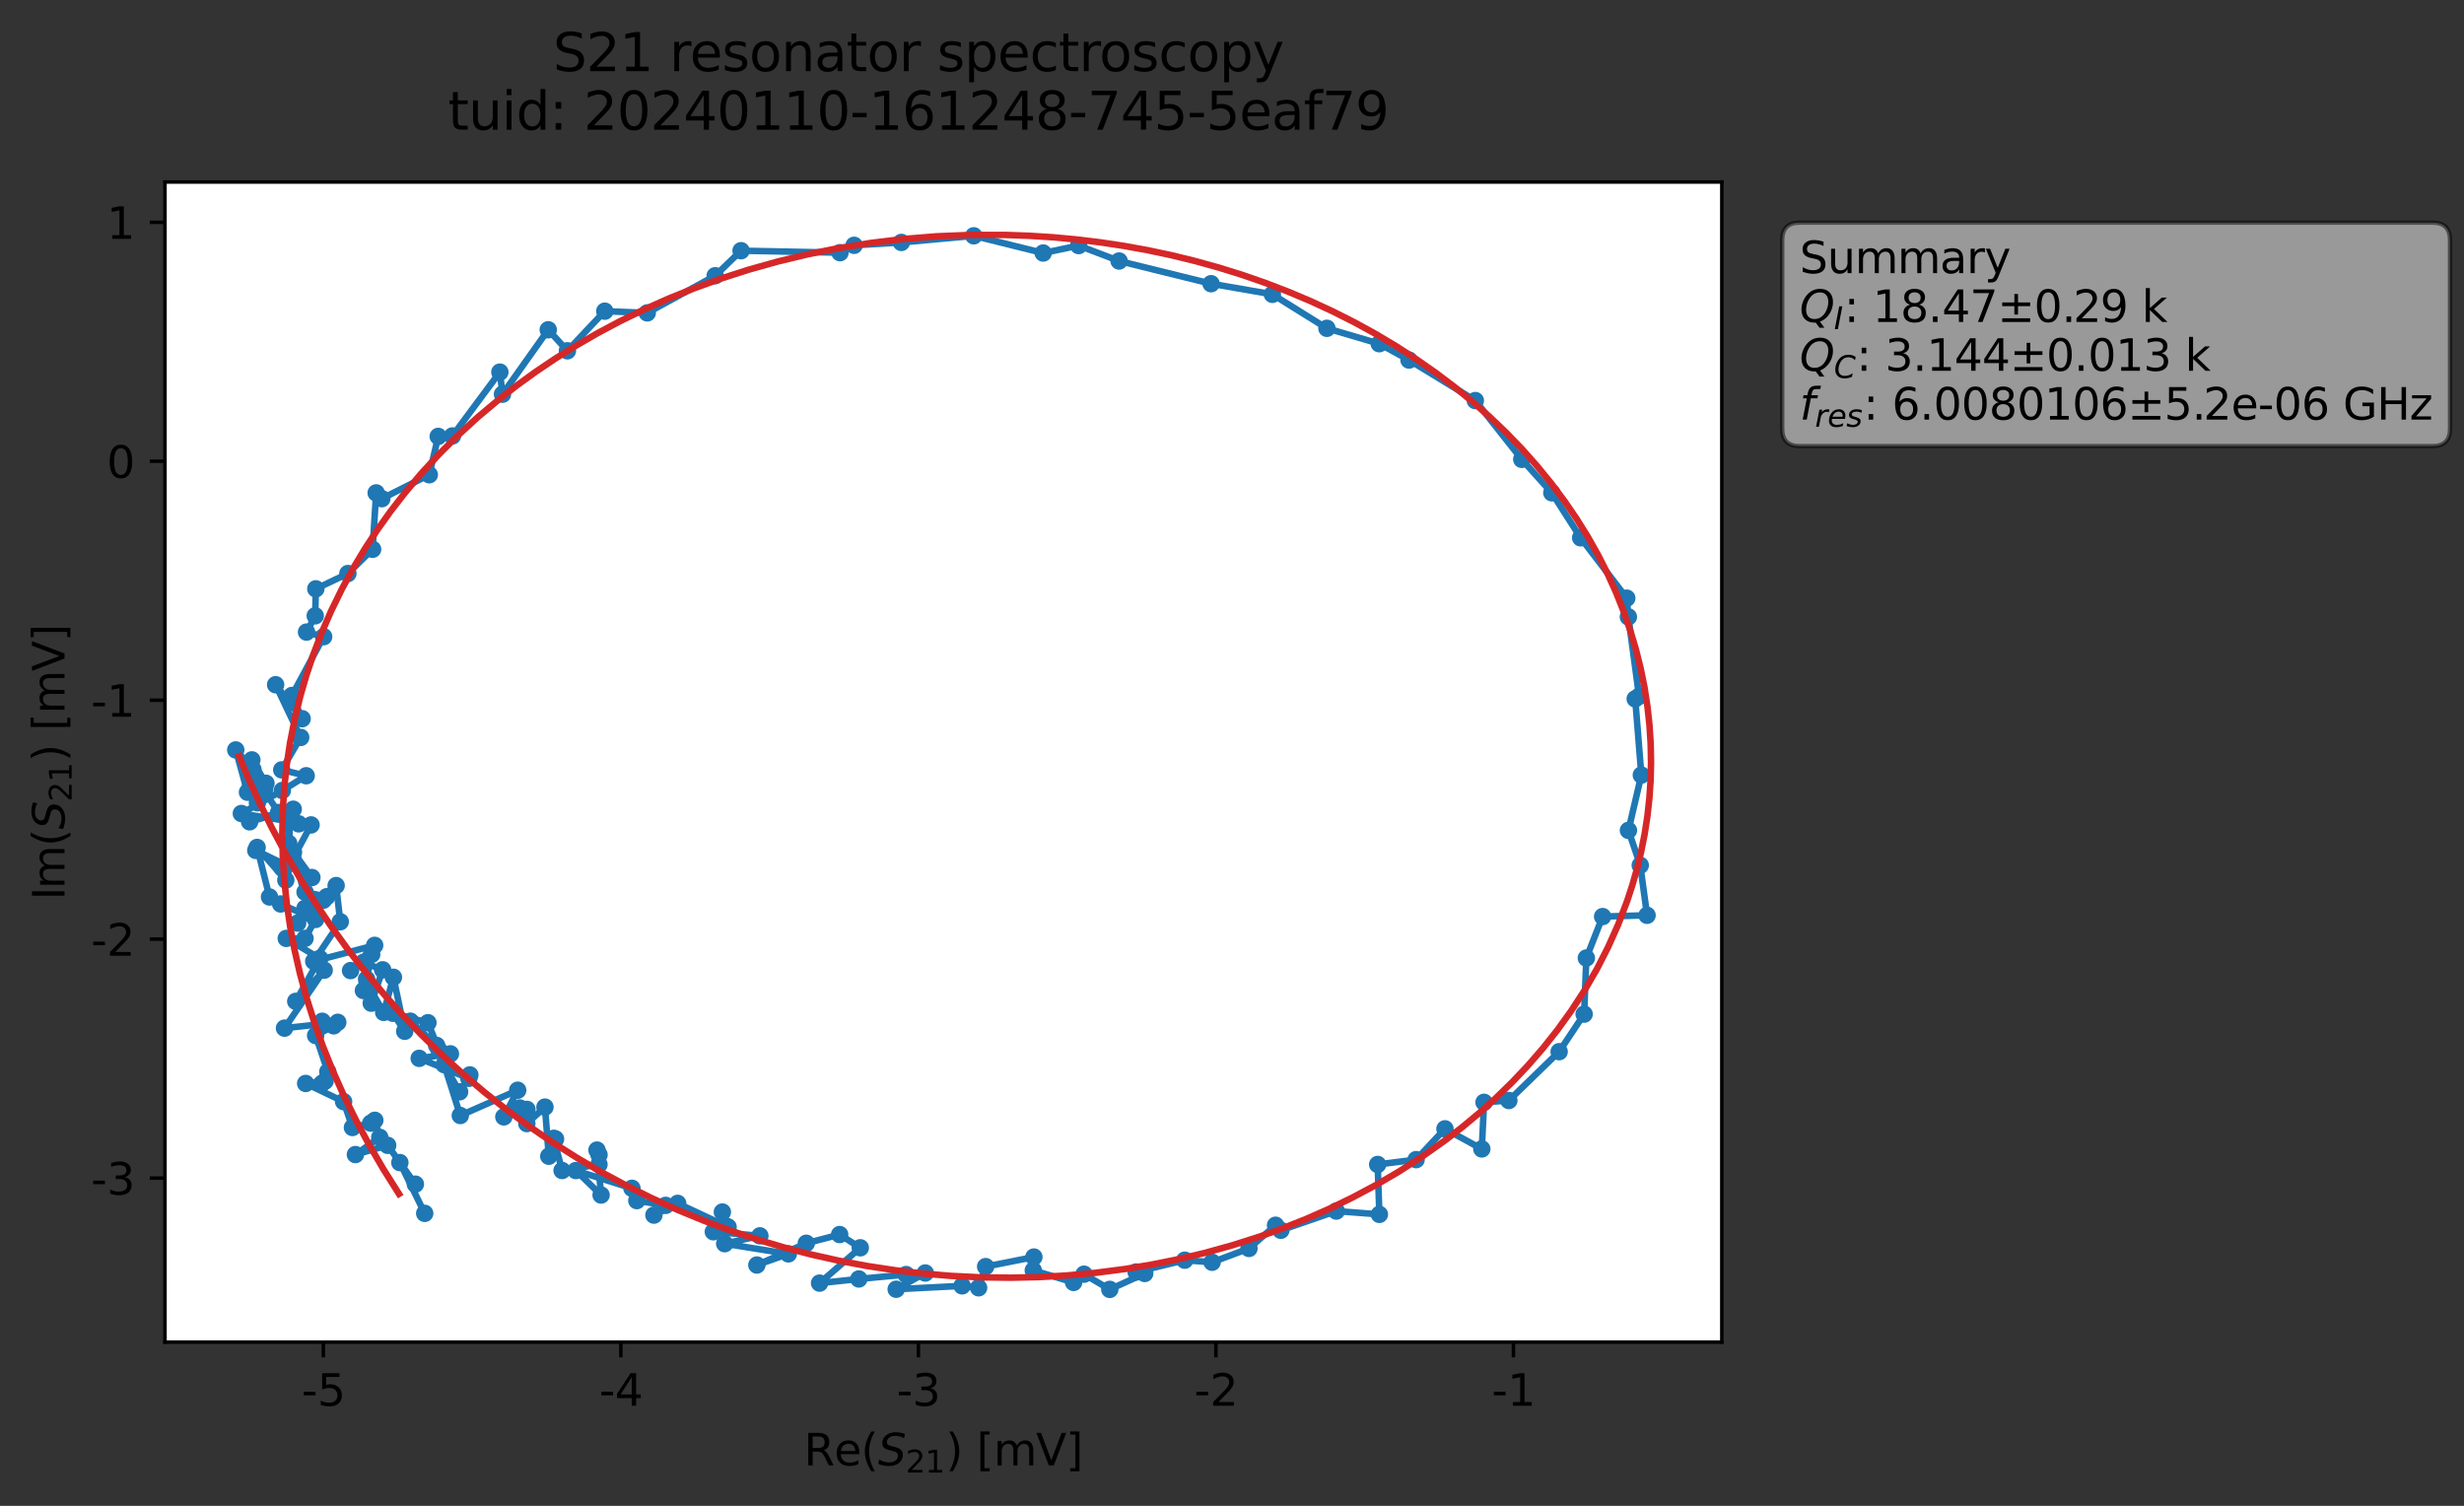 <?xml version="1.0" encoding="utf-8" standalone="no"?>
<!DOCTYPE svg PUBLIC "-//W3C//DTD SVG 1.1//EN"
  "http://www.w3.org/Graphics/SVG/1.1/DTD/svg11.dtd">
<svg xmlns:xlink="http://www.w3.org/1999/xlink" width="565.224pt" height="345.428pt" viewBox="0 0 565.224 345.428" xmlns="http://www.w3.org/2000/svg" version="1.1">
 <rect x="0" y="0" width="565.224" height="345.428" fill="#333333" stroke="none"/>
 <defs>
  <style type="text/css">*{stroke-linejoin: round; stroke-linecap: butt}</style>
 </defs>
 <g id="figure_1">
  <g id="patch_1">
   <path d="M 0 345.428 
L 565.224 345.428 
L 565.224 -0 
L 0 -0 
L 0 345.428 
z
" style="fill: none; opacity: 0"/>
  </g>
  <g id="axes_1">
   <g id="patch_2">
    <path d="M 37.848 307.872 
L 394.968 307.872 
L 394.968 41.76 
L 37.848 41.76 
z
" style="fill: #ffffff"/>
   </g>
   <g id="matplotlib.axis_1">
    <g id="xtick_1">
     <g id="line2d_1">
      <defs>
       <path id="mfd0088eb2f" d="M 0 0 
L 0 3.5 
" style="stroke: #000000; stroke-width: 0.8"/>
      </defs>
      <g>
       <use xlink:href="#mfd0088eb2f" x="74.173" y="307.872" style="stroke: #000000; stroke-width: 0.8"/>
      </g>
     </g>
     <g id="text_1">
      <!-- -5 -->
      <g transform="translate(69.188 322.47) scale(0.1 -0.1)">
       <defs>
        <path id="DejaVuSans-2d" d="M 313 2009 
L 1997 2009 
L 1997 1497 
L 313 1497 
L 313 2009 
z
" transform="scale(0.016)"/>
        <path id="DejaVuSans-35" d="M 691 4666 
L 3169 4666 
L 3169 4134 
L 1269 4134 
L 1269 2991 
Q 1406 3038 1543 3061 
Q 1681 3084 1819 3084 
Q 2600 3084 3056 2656 
Q 3513 2228 3513 1497 
Q 3513 744 3044 326 
Q 2575 -91 1722 -91 
Q 1428 -91 1123 -41 
Q 819 9 494 109 
L 494 744 
Q 775 591 1075 516 
Q 1375 441 1709 441 
Q 2250 441 2565 725 
Q 2881 1009 2881 1497 
Q 2881 1984 2565 2268 
Q 2250 2553 1709 2553 
Q 1456 2553 1204 2497 
Q 953 2441 691 2322 
L 691 4666 
z
" transform="scale(0.016)"/>
       </defs>
       <use xlink:href="#DejaVuSans-2d"/>
       <use xlink:href="#DejaVuSans-35" x="36.084"/>
      </g>
     </g>
    </g>
    <g id="xtick_2">
     <g id="line2d_2">
      <g>
       <use xlink:href="#mfd0088eb2f" x="142.422" y="307.872" style="stroke: #000000; stroke-width: 0.8"/>
      </g>
     </g>
     <g id="text_2">
      <!-- -4 -->
      <g transform="translate(137.437 322.47) scale(0.1 -0.1)">
       <defs>
        <path id="DejaVuSans-34" d="M 2419 4116 
L 825 1625 
L 2419 1625 
L 2419 4116 
z
M 2253 4666 
L 3047 4666 
L 3047 1625 
L 3713 1625 
L 3713 1100 
L 3047 1100 
L 3047 0 
L 2419 0 
L 2419 1100 
L 313 1100 
L 313 1709 
L 2253 4666 
z
" transform="scale(0.016)"/>
       </defs>
       <use xlink:href="#DejaVuSans-2d"/>
       <use xlink:href="#DejaVuSans-34" x="36.084"/>
      </g>
     </g>
    </g>
    <g id="xtick_3">
     <g id="line2d_3">
      <g>
       <use xlink:href="#mfd0088eb2f" x="210.672" y="307.872" style="stroke: #000000; stroke-width: 0.8"/>
      </g>
     </g>
     <g id="text_3">
      <!-- -3 -->
      <g transform="translate(205.687 322.47) scale(0.1 -0.1)">
       <defs>
        <path id="DejaVuSans-33" d="M 2597 2516 
Q 3050 2419 3304 2112 
Q 3559 1806 3559 1356 
Q 3559 666 3084 287 
Q 2609 -91 1734 -91 
Q 1441 -91 1130 -33 
Q 819 25 488 141 
L 488 750 
Q 750 597 1062 519 
Q 1375 441 1716 441 
Q 2309 441 2620 675 
Q 2931 909 2931 1356 
Q 2931 1769 2642 2001 
Q 2353 2234 1838 2234 
L 1294 2234 
L 1294 2753 
L 1863 2753 
Q 2328 2753 2575 2939 
Q 2822 3125 2822 3475 
Q 2822 3834 2567 4026 
Q 2313 4219 1838 4219 
Q 1578 4219 1281 4162 
Q 984 4106 628 3988 
L 628 4550 
Q 988 4650 1302 4700 
Q 1616 4750 1894 4750 
Q 2613 4750 3031 4423 
Q 3450 4097 3450 3541 
Q 3450 3153 3228 2886 
Q 3006 2619 2597 2516 
z
" transform="scale(0.016)"/>
       </defs>
       <use xlink:href="#DejaVuSans-2d"/>
       <use xlink:href="#DejaVuSans-33" x="36.084"/>
      </g>
     </g>
    </g>
    <g id="xtick_4">
     <g id="line2d_4">
      <g>
       <use xlink:href="#mfd0088eb2f" x="278.922" y="307.872" style="stroke: #000000; stroke-width: 0.8"/>
      </g>
     </g>
     <g id="text_4">
      <!-- -2 -->
      <g transform="translate(273.936 322.47) scale(0.1 -0.1)">
       <defs>
        <path id="DejaVuSans-32" d="M 1228 531 
L 3431 531 
L 3431 0 
L 469 0 
L 469 531 
Q 828 903 1448 1529 
Q 2069 2156 2228 2338 
Q 2531 2678 2651 2914 
Q 2772 3150 2772 3378 
Q 2772 3750 2511 3984 
Q 2250 4219 1831 4219 
Q 1534 4219 1204 4116 
Q 875 4013 500 3803 
L 500 4441 
Q 881 4594 1212 4672 
Q 1544 4750 1819 4750 
Q 2544 4750 2975 4387 
Q 3406 4025 3406 3419 
Q 3406 3131 3298 2873 
Q 3191 2616 2906 2266 
Q 2828 2175 2409 1742 
Q 1991 1309 1228 531 
z
" transform="scale(0.016)"/>
       </defs>
       <use xlink:href="#DejaVuSans-2d"/>
       <use xlink:href="#DejaVuSans-32" x="36.084"/>
      </g>
     </g>
    </g>
    <g id="xtick_5">
     <g id="line2d_5">
      <g>
       <use xlink:href="#mfd0088eb2f" x="347.171" y="307.872" style="stroke: #000000; stroke-width: 0.8"/>
      </g>
     </g>
     <g id="text_5">
      <!-- -1 -->
      <g transform="translate(342.186 322.47) scale(0.1 -0.1)">
       <defs>
        <path id="DejaVuSans-31" d="M 794 531 
L 1825 531 
L 1825 4091 
L 703 3866 
L 703 4441 
L 1819 4666 
L 2450 4666 
L 2450 531 
L 3481 531 
L 3481 0 
L 794 0 
L 794 531 
z
" transform="scale(0.016)"/>
       </defs>
       <use xlink:href="#DejaVuSans-2d"/>
       <use xlink:href="#DejaVuSans-31" x="36.084"/>
      </g>
     </g>
    </g>
    <g id="text_6">
     <!-- Re$(S_{21})$ [mV] -->
     <g transform="translate(184.408 336.149) scale(0.1 -0.1)">
      <defs>
       <path id="DejaVuSans-52" d="M 2841 2188 
Q 3044 2119 3236 1894 
Q 3428 1669 3622 1275 
L 4263 0 
L 3584 0 
L 2988 1197 
Q 2756 1666 2539 1819 
Q 2322 1972 1947 1972 
L 1259 1972 
L 1259 0 
L 628 0 
L 628 4666 
L 2053 4666 
Q 2853 4666 3247 4331 
Q 3641 3997 3641 3322 
Q 3641 2881 3436 2590 
Q 3231 2300 2841 2188 
z
M 1259 4147 
L 1259 2491 
L 2053 2491 
Q 2509 2491 2742 2702 
Q 2975 2913 2975 3322 
Q 2975 3731 2742 3939 
Q 2509 4147 2053 4147 
L 1259 4147 
z
" transform="scale(0.016)"/>
       <path id="DejaVuSans-65" d="M 3597 1894 
L 3597 1613 
L 953 1613 
Q 991 1019 1311 708 
Q 1631 397 2203 397 
Q 2534 397 2845 478 
Q 3156 559 3463 722 
L 3463 178 
Q 3153 47 2828 -22 
Q 2503 -91 2169 -91 
Q 1331 -91 842 396 
Q 353 884 353 1716 
Q 353 2575 817 3079 
Q 1281 3584 2069 3584 
Q 2775 3584 3186 3129 
Q 3597 2675 3597 1894 
z
M 3022 2063 
Q 3016 2534 2758 2815 
Q 2500 3097 2075 3097 
Q 1594 3097 1305 2825 
Q 1016 2553 972 2059 
L 3022 2063 
z
" transform="scale(0.016)"/>
       <path id="DejaVuSans-28" d="M 1984 4856 
Q 1566 4138 1362 3434 
Q 1159 2731 1159 2009 
Q 1159 1288 1364 580 
Q 1569 -128 1984 -844 
L 1484 -844 
Q 1016 -109 783 600 
Q 550 1309 550 2009 
Q 550 2706 781 3412 
Q 1013 4119 1484 4856 
L 1984 4856 
z
" transform="scale(0.016)"/>
       <path id="DejaVuSans-Oblique-53" d="M 3859 4513 
L 3738 3897 
Q 3422 4066 3111 4152 
Q 2800 4238 2509 4238 
Q 1944 4238 1609 3991 
Q 1275 3744 1275 3334 
Q 1275 3109 1398 2989 
Q 1522 2869 2034 2731 
L 2413 2638 
Q 3053 2472 3303 2217 
Q 3553 1963 3553 1503 
Q 3553 797 2998 353 
Q 2444 -91 1538 -91 
Q 1166 -91 791 -17 
Q 416 56 38 206 
L 166 856 
Q 513 641 861 531 
Q 1209 422 1556 422 
Q 2147 422 2503 684 
Q 2859 947 2859 1369 
Q 2859 1650 2717 1795 
Q 2575 1941 2106 2059 
L 1728 2156 
Q 1081 2325 845 2545 
Q 609 2766 609 3163 
Q 609 3859 1145 4304 
Q 1681 4750 2541 4750 
Q 2875 4750 3203 4690 
Q 3531 4631 3859 4513 
z
" transform="scale(0.016)"/>
       <path id="DejaVuSans-29" d="M 513 4856 
L 1013 4856 
Q 1481 4119 1714 3412 
Q 1947 2706 1947 2009 
Q 1947 1309 1714 600 
Q 1481 -109 1013 -844 
L 513 -844 
Q 928 -128 1133 580 
Q 1338 1288 1338 2009 
Q 1338 2731 1133 3434 
Q 928 4138 513 4856 
z
" transform="scale(0.016)"/>
       <path id="DejaVuSans-20" transform="scale(0.016)"/>
       <path id="DejaVuSans-5b" d="M 550 4863 
L 1875 4863 
L 1875 4416 
L 1125 4416 
L 1125 -397 
L 1875 -397 
L 1875 -844 
L 550 -844 
L 550 4863 
z
" transform="scale(0.016)"/>
       <path id="DejaVuSans-6d" d="M 3328 2828 
Q 3544 3216 3844 3400 
Q 4144 3584 4550 3584 
Q 5097 3584 5394 3201 
Q 5691 2819 5691 2113 
L 5691 0 
L 5113 0 
L 5113 2094 
Q 5113 2597 4934 2840 
Q 4756 3084 4391 3084 
Q 3944 3084 3684 2787 
Q 3425 2491 3425 1978 
L 3425 0 
L 2847 0 
L 2847 2094 
Q 2847 2600 2669 2842 
Q 2491 3084 2119 3084 
Q 1678 3084 1418 2786 
Q 1159 2488 1159 1978 
L 1159 0 
L 581 0 
L 581 3500 
L 1159 3500 
L 1159 2956 
Q 1356 3278 1631 3431 
Q 1906 3584 2284 3584 
Q 2666 3584 2933 3390 
Q 3200 3197 3328 2828 
z
" transform="scale(0.016)"/>
       <path id="DejaVuSans-56" d="M 1831 0 
L 50 4666 
L 709 4666 
L 2188 738 
L 3669 4666 
L 4325 4666 
L 2547 0 
L 1831 0 
z
" transform="scale(0.016)"/>
       <path id="DejaVuSans-5d" d="M 1947 4863 
L 1947 -844 
L 622 -844 
L 622 -397 
L 1369 -397 
L 1369 4416 
L 622 4416 
L 622 4863 
L 1947 4863 
z
" transform="scale(0.016)"/>
      </defs>
      <use xlink:href="#DejaVuSans-52" transform="translate(0 0.016)"/>
      <use xlink:href="#DejaVuSans-65" transform="translate(69.482 0.016)"/>
      <use xlink:href="#DejaVuSans-28" transform="translate(131.006 0.016)"/>
      <use xlink:href="#DejaVuSans-Oblique-53" transform="translate(170.02 0.016)"/>
      <use xlink:href="#DejaVuSans-32" transform="translate(233.496 -16.391) scale(0.7)"/>
      <use xlink:href="#DejaVuSans-31" transform="translate(278.032 -16.391) scale(0.7)"/>
      <use xlink:href="#DejaVuSans-29" transform="translate(325.303 0.016)"/>
      <use xlink:href="#DejaVuSans-20" transform="translate(364.316 0.016)"/>
      <use xlink:href="#DejaVuSans-5b" transform="translate(396.104 0.016)"/>
      <use xlink:href="#DejaVuSans-6d" transform="translate(435.117 0.016)"/>
      <use xlink:href="#DejaVuSans-56" transform="translate(532.529 0.016)"/>
      <use xlink:href="#DejaVuSans-5d" transform="translate(600.938 0.016)"/>
     </g>
    </g>
   </g>
   <g id="matplotlib.axis_2">
    <g id="ytick_1">
     <g id="line2d_6">
      <defs>
       <path id="m1199c2851d" d="M 0 0 
L -3.5 0 
" style="stroke: #000000; stroke-width: 0.8"/>
      </defs>
      <g>
       <use xlink:href="#m1199c2851d" x="37.848" y="270.24" style="stroke: #000000; stroke-width: 0.8"/>
      </g>
     </g>
     <g id="text_7">
      <!-- -3 -->
      <g transform="translate(20.878 274.039) scale(0.1 -0.1)">
       <use xlink:href="#DejaVuSans-2d"/>
       <use xlink:href="#DejaVuSans-33" x="36.084"/>
      </g>
     </g>
    </g>
    <g id="ytick_2">
     <g id="line2d_7">
      <g>
       <use xlink:href="#m1199c2851d" x="37.848" y="215.428" style="stroke: #000000; stroke-width: 0.8"/>
      </g>
     </g>
     <g id="text_8">
      <!-- -2 -->
      <g transform="translate(20.878 219.227) scale(0.1 -0.1)">
       <use xlink:href="#DejaVuSans-2d"/>
       <use xlink:href="#DejaVuSans-32" x="36.084"/>
      </g>
     </g>
    </g>
    <g id="ytick_3">
     <g id="line2d_8">
      <g>
       <use xlink:href="#m1199c2851d" x="37.848" y="160.616" style="stroke: #000000; stroke-width: 0.8"/>
      </g>
     </g>
     <g id="text_9">
      <!-- -1 -->
      <g transform="translate(20.878 164.416) scale(0.1 -0.1)">
       <use xlink:href="#DejaVuSans-2d"/>
       <use xlink:href="#DejaVuSans-31" x="36.084"/>
      </g>
     </g>
    </g>
    <g id="ytick_4">
     <g id="line2d_9">
      <g>
       <use xlink:href="#m1199c2851d" x="37.848" y="105.805" style="stroke: #000000; stroke-width: 0.8"/>
      </g>
     </g>
     <g id="text_10">
      <!-- 0 -->
      <g transform="translate(24.486 109.604) scale(0.1 -0.1)">
       <defs>
        <path id="DejaVuSans-30" d="M 2034 4250 
Q 1547 4250 1301 3770 
Q 1056 3291 1056 2328 
Q 1056 1369 1301 889 
Q 1547 409 2034 409 
Q 2525 409 2770 889 
Q 3016 1369 3016 2328 
Q 3016 3291 2770 3770 
Q 2525 4250 2034 4250 
z
M 2034 4750 
Q 2819 4750 3233 4129 
Q 3647 3509 3647 2328 
Q 3647 1150 3233 529 
Q 2819 -91 2034 -91 
Q 1250 -91 836 529 
Q 422 1150 422 2328 
Q 422 3509 836 4129 
Q 1250 4750 2034 4750 
z
" transform="scale(0.016)"/>
       </defs>
       <use xlink:href="#DejaVuSans-30"/>
      </g>
     </g>
    </g>
    <g id="ytick_5">
     <g id="line2d_10">
      <g>
       <use xlink:href="#m1199c2851d" x="37.848" y="50.993" style="stroke: #000000; stroke-width: 0.8"/>
      </g>
     </g>
     <g id="text_11">
      <!-- 1 -->
      <g transform="translate(24.486 54.792) scale(0.1 -0.1)">
       <use xlink:href="#DejaVuSans-31"/>
      </g>
     </g>
    </g>
    <g id="text_12">
     <!-- Im$(S_{21})$ [mV] -->
     <g transform="translate(14.798 206.466) rotate(-90) scale(0.1 -0.1)">
      <defs>
       <path id="DejaVuSans-49" d="M 628 4666 
L 1259 4666 
L 1259 0 
L 628 0 
L 628 4666 
z
" transform="scale(0.016)"/>
      </defs>
      <use xlink:href="#DejaVuSans-49" transform="translate(0 0.016)"/>
      <use xlink:href="#DejaVuSans-6d" transform="translate(25.867 0.016)"/>
      <use xlink:href="#DejaVuSans-28" transform="translate(123.279 0.016)"/>
      <use xlink:href="#DejaVuSans-Oblique-53" transform="translate(162.293 0.016)"/>
      <use xlink:href="#DejaVuSans-32" transform="translate(225.77 -16.391) scale(0.7)"/>
      <use xlink:href="#DejaVuSans-31" transform="translate(270.306 -16.391) scale(0.7)"/>
      <use xlink:href="#DejaVuSans-29" transform="translate(317.576 0.016)"/>
      <use xlink:href="#DejaVuSans-20" transform="translate(356.59 0.016)"/>
      <use xlink:href="#DejaVuSans-5b" transform="translate(388.377 0.016)"/>
      <use xlink:href="#DejaVuSans-6d" transform="translate(427.391 0.016)"/>
      <use xlink:href="#DejaVuSans-56" transform="translate(524.803 0.016)"/>
      <use xlink:href="#DejaVuSans-5d" transform="translate(593.211 0.016)"/>
     </g>
    </g>
   </g>
   <g id="line2d_11">
    <path d="M 97.425 278.338 
L 91.724 266.688 
L 95.283 271.636 
L 88.929 262.73 
L 81.527 264.849 
L 87.114 260.895 
L 85.978 256.987 
L 85.038 257.645 
L 80.847 258.639 
L 78.824 252.703 
L 70.116 248.54 
L 74.579 247.992 
L 73.831 248.544 
L 75.2 245.853 
L 72.403 237.54 
L 76.551 235.319 
L 73.915 234.272 
L 77.484 234.514 
L 65.264 235.85 
L 74.371 222.552 
L 67.844 229.705 
L 73.356 219.854 
L 65.669 215.265 
L 69.964 215.263 
L 72.392 210.916 
L 64.378 207.364 
L 61.824 205.762 
L 58.979 194.393 
L 65.563 201.893 
L 67.199 196.973 
L 71.358 189.229 
L 55.365 186.611 
L 64.765 181.335 
L 70.238 177.951 
L 64.628 176.6 
L 68.976 169.163 
L 63.226 157.073 
L 69.306 164.865 
L 66.972 159.533 
L 74.245 146.052 
L 70.313 144.996 
L 72.311 141.263 
L 72.447 135.076 
L 79.804 131.566 
L 85.47 126.004 
L 86.288 113.067 
L 87.59 114.393 
L 98.477 108.904 
L 100.526 100.106 
L 103.784 100.001 
L 114.665 85.36 
L 115.267 90.43 
L 125.762 75.653 
L 130.161 80.473 
L 138.735 71.384 
L 148.477 71.774 
L 164.057 63.252 
L 169.996 57.511 
L 192.686 57.966 
L 195.925 56.272 
L 206.763 55.613 
L 223.367 54.092 
L 239.293 58.043 
L 247.443 56.33 
L 256.715 59.874 
L 277.814 65.081 
L 291.871 67.517 
L 304.384 75.316 
L 316.385 78.846 
L 323.218 82.59 
L 338.428 91.889 
L 349.082 105.376 
L 355.979 113.043 
L 362.59 123.371 
L 373.171 137.217 
L 373.537 141.508 
L 375.99 159.722 
L 375.106 160.311 
L 376.512 177.795 
L 373.554 190.483 
L 376.263 198.494 
L 377.826 209.961 
L 367.629 210.254 
L 363.896 219.76 
L 363.388 232.636 
L 357.657 241.247 
L 346.119 252.449 
L 340.429 252.863 
L 339.918 263.557 
L 331.463 258.947 
L 324.846 266.011 
L 316.029 267.119 
L 316.418 278.569 
L 306.543 277.815 
L 293.815 282.218 
L 292.604 281.061 
L 286.503 286.382 
L 278.048 289.553 
L 271.769 289.077 
L 260.615 291.788 
L 262.593 292.126 
L 254.574 295.776 
L 248.666 292.293 
L 246.277 294.178 
L 237.029 291.416 
L 237.166 288.355 
L 226.096 290.551 
L 224.487 295.41 
L 220.702 294.967 
L 205.577 295.74 
L 212.253 292.018 
L 207.859 292.373 
L 197.012 293.385 
L 188.003 294.338 
L 197.341 286.233 
L 192.608 283.195 
L 184.959 285.196 
L 173.618 290.185 
L 180.838 287.628 
L 166.241 285.294 
L 174.308 283.49 
L 163.631 282.554 
L 166.367 281.16 
L 165.706 278.029 
L 167.02 281.466 
L 155.457 276.045 
L 150.003 278.739 
L 152.694 276.502 
L 146.082 275.409 
L 144.963 272.588 
L 132.1 268.512 
L 137.889 274.129 
L 136.941 263.82 
L 137.414 264.901 
L 137.402 267.123 
L 128.936 268.505 
L 127.035 261.123 
L 127.437 261.282 
L 125.889 265.232 
L 125.008 253.957 
L 120.851 257.742 
L 119.255 254.166 
L 120.876 254.486 
L 115.576 256.202 
L 118.757 250.092 
L 105.59 255.888 
L 101.896 244.225 
L 105.431 250.455 
L 107.783 246.578 
L 107.551 247.358 
L 96.158 242.778 
L 103.325 241.745 
L 100.164 239.813 
L 94.142 234.254 
L 100.75 240.951 
L 98.165 234.603 
L 90.127 232.435 
L 92.842 236.569 
L 90.25 224.178 
L 88.014 232.231 
L 84.218 225.605 
L 83.362 227.217 
L 85.158 230.126 
L 87.782 222.465 
L 83.376 220.756 
L 84.096 224.609 
L 85.262 218.927 
L 80.419 222.643 
L 85.947 216.858 
L 71.973 220.514 
L 78.054 211.444 
L 77.11 203.141 
L 69.968 208.351 
L 68.282 211.746 
L 74.961 205.696 
L 69.975 204.64 
L 70.954 209.544 
L 67.325 195.471 
L 71.55 201.298 
L 58.673 195.075 
L 64.691 199.082 
L 66.146 197.836 
L 66.53 188.436 
L 66.238 193.462 
L 65.97 186.827 
L 66.41 187.628 
L 68.534 188.983 
L 67.263 185.629 
L 57.261 188.517 
L 63.911 186.381 
L 59.405 179.626 
L 60.705 180.979 
L 59.05 184.146 
L 57.464 180.375 
L 56.771 181.734 
L 54.081 172.029 
L 61.014 179.677 
L 57.778 174.313 
L 58.026 176.517 
L 58.026 176.517 
" clip-path="url(#p7412b4918f)" style="fill: none; stroke: #1f77b4; stroke-width: 1.5; stroke-linecap: square"/>
    <defs>
     <path id="mee06f72033" d="M 0 1.5 
C 0.398 1.5 0.779 1.342 1.061 1.061 
C 1.342 0.779 1.5 0.398 1.5 0 
C 1.5 -0.398 1.342 -0.779 1.061 -1.061 
C 0.779 -1.342 0.398 -1.5 0 -1.5 
C -0.398 -1.5 -0.779 -1.342 -1.061 -1.061 
C -1.342 -0.779 -1.5 -0.398 -1.5 0 
C -1.5 0.398 -1.342 0.779 -1.061 1.061 
C -0.779 1.342 -0.398 1.5 0 1.5 
z
" style="stroke: #1f77b4"/>
    </defs>
    <g clip-path="url(#p7412b4918f)">
     <use xlink:href="#mee06f72033" x="97.425" y="278.338" style="fill: #1f77b4; stroke: #1f77b4"/>
     <use xlink:href="#mee06f72033" x="91.724" y="266.688" style="fill: #1f77b4; stroke: #1f77b4"/>
     <use xlink:href="#mee06f72033" x="95.283" y="271.636" style="fill: #1f77b4; stroke: #1f77b4"/>
     <use xlink:href="#mee06f72033" x="88.929" y="262.73" style="fill: #1f77b4; stroke: #1f77b4"/>
     <use xlink:href="#mee06f72033" x="81.527" y="264.849" style="fill: #1f77b4; stroke: #1f77b4"/>
     <use xlink:href="#mee06f72033" x="87.114" y="260.895" style="fill: #1f77b4; stroke: #1f77b4"/>
     <use xlink:href="#mee06f72033" x="85.978" y="256.987" style="fill: #1f77b4; stroke: #1f77b4"/>
     <use xlink:href="#mee06f72033" x="85.038" y="257.645" style="fill: #1f77b4; stroke: #1f77b4"/>
     <use xlink:href="#mee06f72033" x="80.847" y="258.639" style="fill: #1f77b4; stroke: #1f77b4"/>
     <use xlink:href="#mee06f72033" x="78.824" y="252.703" style="fill: #1f77b4; stroke: #1f77b4"/>
     <use xlink:href="#mee06f72033" x="70.116" y="248.54" style="fill: #1f77b4; stroke: #1f77b4"/>
     <use xlink:href="#mee06f72033" x="74.579" y="247.992" style="fill: #1f77b4; stroke: #1f77b4"/>
     <use xlink:href="#mee06f72033" x="73.831" y="248.544" style="fill: #1f77b4; stroke: #1f77b4"/>
     <use xlink:href="#mee06f72033" x="75.2" y="245.853" style="fill: #1f77b4; stroke: #1f77b4"/>
     <use xlink:href="#mee06f72033" x="72.403" y="237.54" style="fill: #1f77b4; stroke: #1f77b4"/>
     <use xlink:href="#mee06f72033" x="76.551" y="235.319" style="fill: #1f77b4; stroke: #1f77b4"/>
     <use xlink:href="#mee06f72033" x="73.915" y="234.272" style="fill: #1f77b4; stroke: #1f77b4"/>
     <use xlink:href="#mee06f72033" x="77.484" y="234.514" style="fill: #1f77b4; stroke: #1f77b4"/>
     <use xlink:href="#mee06f72033" x="65.264" y="235.85" style="fill: #1f77b4; stroke: #1f77b4"/>
     <use xlink:href="#mee06f72033" x="74.371" y="222.552" style="fill: #1f77b4; stroke: #1f77b4"/>
     <use xlink:href="#mee06f72033" x="67.844" y="229.705" style="fill: #1f77b4; stroke: #1f77b4"/>
     <use xlink:href="#mee06f72033" x="73.356" y="219.854" style="fill: #1f77b4; stroke: #1f77b4"/>
     <use xlink:href="#mee06f72033" x="65.669" y="215.265" style="fill: #1f77b4; stroke: #1f77b4"/>
     <use xlink:href="#mee06f72033" x="69.964" y="215.263" style="fill: #1f77b4; stroke: #1f77b4"/>
     <use xlink:href="#mee06f72033" x="72.392" y="210.916" style="fill: #1f77b4; stroke: #1f77b4"/>
     <use xlink:href="#mee06f72033" x="64.378" y="207.364" style="fill: #1f77b4; stroke: #1f77b4"/>
     <use xlink:href="#mee06f72033" x="61.824" y="205.762" style="fill: #1f77b4; stroke: #1f77b4"/>
     <use xlink:href="#mee06f72033" x="58.979" y="194.393" style="fill: #1f77b4; stroke: #1f77b4"/>
     <use xlink:href="#mee06f72033" x="65.563" y="201.893" style="fill: #1f77b4; stroke: #1f77b4"/>
     <use xlink:href="#mee06f72033" x="67.199" y="196.973" style="fill: #1f77b4; stroke: #1f77b4"/>
     <use xlink:href="#mee06f72033" x="71.358" y="189.229" style="fill: #1f77b4; stroke: #1f77b4"/>
     <use xlink:href="#mee06f72033" x="55.365" y="186.611" style="fill: #1f77b4; stroke: #1f77b4"/>
     <use xlink:href="#mee06f72033" x="64.765" y="181.335" style="fill: #1f77b4; stroke: #1f77b4"/>
     <use xlink:href="#mee06f72033" x="70.238" y="177.951" style="fill: #1f77b4; stroke: #1f77b4"/>
     <use xlink:href="#mee06f72033" x="64.628" y="176.6" style="fill: #1f77b4; stroke: #1f77b4"/>
     <use xlink:href="#mee06f72033" x="68.976" y="169.163" style="fill: #1f77b4; stroke: #1f77b4"/>
     <use xlink:href="#mee06f72033" x="63.226" y="157.073" style="fill: #1f77b4; stroke: #1f77b4"/>
     <use xlink:href="#mee06f72033" x="69.306" y="164.865" style="fill: #1f77b4; stroke: #1f77b4"/>
     <use xlink:href="#mee06f72033" x="66.972" y="159.533" style="fill: #1f77b4; stroke: #1f77b4"/>
     <use xlink:href="#mee06f72033" x="74.245" y="146.052" style="fill: #1f77b4; stroke: #1f77b4"/>
     <use xlink:href="#mee06f72033" x="70.313" y="144.996" style="fill: #1f77b4; stroke: #1f77b4"/>
     <use xlink:href="#mee06f72033" x="72.311" y="141.263" style="fill: #1f77b4; stroke: #1f77b4"/>
     <use xlink:href="#mee06f72033" x="72.447" y="135.076" style="fill: #1f77b4; stroke: #1f77b4"/>
     <use xlink:href="#mee06f72033" x="79.804" y="131.566" style="fill: #1f77b4; stroke: #1f77b4"/>
     <use xlink:href="#mee06f72033" x="85.47" y="126.004" style="fill: #1f77b4; stroke: #1f77b4"/>
     <use xlink:href="#mee06f72033" x="86.288" y="113.067" style="fill: #1f77b4; stroke: #1f77b4"/>
     <use xlink:href="#mee06f72033" x="87.59" y="114.393" style="fill: #1f77b4; stroke: #1f77b4"/>
     <use xlink:href="#mee06f72033" x="98.477" y="108.904" style="fill: #1f77b4; stroke: #1f77b4"/>
     <use xlink:href="#mee06f72033" x="100.526" y="100.106" style="fill: #1f77b4; stroke: #1f77b4"/>
     <use xlink:href="#mee06f72033" x="103.784" y="100.001" style="fill: #1f77b4; stroke: #1f77b4"/>
     <use xlink:href="#mee06f72033" x="114.665" y="85.36" style="fill: #1f77b4; stroke: #1f77b4"/>
     <use xlink:href="#mee06f72033" x="115.267" y="90.43" style="fill: #1f77b4; stroke: #1f77b4"/>
     <use xlink:href="#mee06f72033" x="125.762" y="75.653" style="fill: #1f77b4; stroke: #1f77b4"/>
     <use xlink:href="#mee06f72033" x="130.161" y="80.473" style="fill: #1f77b4; stroke: #1f77b4"/>
     <use xlink:href="#mee06f72033" x="138.735" y="71.384" style="fill: #1f77b4; stroke: #1f77b4"/>
     <use xlink:href="#mee06f72033" x="148.477" y="71.774" style="fill: #1f77b4; stroke: #1f77b4"/>
     <use xlink:href="#mee06f72033" x="164.057" y="63.252" style="fill: #1f77b4; stroke: #1f77b4"/>
     <use xlink:href="#mee06f72033" x="169.996" y="57.511" style="fill: #1f77b4; stroke: #1f77b4"/>
     <use xlink:href="#mee06f72033" x="192.686" y="57.966" style="fill: #1f77b4; stroke: #1f77b4"/>
     <use xlink:href="#mee06f72033" x="195.925" y="56.272" style="fill: #1f77b4; stroke: #1f77b4"/>
     <use xlink:href="#mee06f72033" x="206.763" y="55.613" style="fill: #1f77b4; stroke: #1f77b4"/>
     <use xlink:href="#mee06f72033" x="223.367" y="54.092" style="fill: #1f77b4; stroke: #1f77b4"/>
     <use xlink:href="#mee06f72033" x="239.293" y="58.043" style="fill: #1f77b4; stroke: #1f77b4"/>
     <use xlink:href="#mee06f72033" x="247.443" y="56.33" style="fill: #1f77b4; stroke: #1f77b4"/>
     <use xlink:href="#mee06f72033" x="256.715" y="59.874" style="fill: #1f77b4; stroke: #1f77b4"/>
     <use xlink:href="#mee06f72033" x="277.814" y="65.081" style="fill: #1f77b4; stroke: #1f77b4"/>
     <use xlink:href="#mee06f72033" x="291.871" y="67.517" style="fill: #1f77b4; stroke: #1f77b4"/>
     <use xlink:href="#mee06f72033" x="304.384" y="75.316" style="fill: #1f77b4; stroke: #1f77b4"/>
     <use xlink:href="#mee06f72033" x="316.385" y="78.846" style="fill: #1f77b4; stroke: #1f77b4"/>
     <use xlink:href="#mee06f72033" x="323.218" y="82.59" style="fill: #1f77b4; stroke: #1f77b4"/>
     <use xlink:href="#mee06f72033" x="338.428" y="91.889" style="fill: #1f77b4; stroke: #1f77b4"/>
     <use xlink:href="#mee06f72033" x="349.082" y="105.376" style="fill: #1f77b4; stroke: #1f77b4"/>
     <use xlink:href="#mee06f72033" x="355.979" y="113.043" style="fill: #1f77b4; stroke: #1f77b4"/>
     <use xlink:href="#mee06f72033" x="362.59" y="123.371" style="fill: #1f77b4; stroke: #1f77b4"/>
     <use xlink:href="#mee06f72033" x="373.171" y="137.217" style="fill: #1f77b4; stroke: #1f77b4"/>
     <use xlink:href="#mee06f72033" x="373.537" y="141.508" style="fill: #1f77b4; stroke: #1f77b4"/>
     <use xlink:href="#mee06f72033" x="375.99" y="159.722" style="fill: #1f77b4; stroke: #1f77b4"/>
     <use xlink:href="#mee06f72033" x="375.106" y="160.311" style="fill: #1f77b4; stroke: #1f77b4"/>
     <use xlink:href="#mee06f72033" x="376.512" y="177.795" style="fill: #1f77b4; stroke: #1f77b4"/>
     <use xlink:href="#mee06f72033" x="373.554" y="190.483" style="fill: #1f77b4; stroke: #1f77b4"/>
     <use xlink:href="#mee06f72033" x="376.263" y="198.494" style="fill: #1f77b4; stroke: #1f77b4"/>
     <use xlink:href="#mee06f72033" x="377.826" y="209.961" style="fill: #1f77b4; stroke: #1f77b4"/>
     <use xlink:href="#mee06f72033" x="367.629" y="210.254" style="fill: #1f77b4; stroke: #1f77b4"/>
     <use xlink:href="#mee06f72033" x="363.896" y="219.76" style="fill: #1f77b4; stroke: #1f77b4"/>
     <use xlink:href="#mee06f72033" x="363.388" y="232.636" style="fill: #1f77b4; stroke: #1f77b4"/>
     <use xlink:href="#mee06f72033" x="357.657" y="241.247" style="fill: #1f77b4; stroke: #1f77b4"/>
     <use xlink:href="#mee06f72033" x="346.119" y="252.449" style="fill: #1f77b4; stroke: #1f77b4"/>
     <use xlink:href="#mee06f72033" x="340.429" y="252.863" style="fill: #1f77b4; stroke: #1f77b4"/>
     <use xlink:href="#mee06f72033" x="339.918" y="263.557" style="fill: #1f77b4; stroke: #1f77b4"/>
     <use xlink:href="#mee06f72033" x="331.463" y="258.947" style="fill: #1f77b4; stroke: #1f77b4"/>
     <use xlink:href="#mee06f72033" x="324.846" y="266.011" style="fill: #1f77b4; stroke: #1f77b4"/>
     <use xlink:href="#mee06f72033" x="316.029" y="267.119" style="fill: #1f77b4; stroke: #1f77b4"/>
     <use xlink:href="#mee06f72033" x="316.418" y="278.569" style="fill: #1f77b4; stroke: #1f77b4"/>
     <use xlink:href="#mee06f72033" x="306.543" y="277.815" style="fill: #1f77b4; stroke: #1f77b4"/>
     <use xlink:href="#mee06f72033" x="293.815" y="282.218" style="fill: #1f77b4; stroke: #1f77b4"/>
     <use xlink:href="#mee06f72033" x="292.604" y="281.061" style="fill: #1f77b4; stroke: #1f77b4"/>
     <use xlink:href="#mee06f72033" x="286.503" y="286.382" style="fill: #1f77b4; stroke: #1f77b4"/>
     <use xlink:href="#mee06f72033" x="278.048" y="289.553" style="fill: #1f77b4; stroke: #1f77b4"/>
     <use xlink:href="#mee06f72033" x="271.769" y="289.077" style="fill: #1f77b4; stroke: #1f77b4"/>
     <use xlink:href="#mee06f72033" x="260.615" y="291.788" style="fill: #1f77b4; stroke: #1f77b4"/>
     <use xlink:href="#mee06f72033" x="262.593" y="292.126" style="fill: #1f77b4; stroke: #1f77b4"/>
     <use xlink:href="#mee06f72033" x="254.574" y="295.776" style="fill: #1f77b4; stroke: #1f77b4"/>
     <use xlink:href="#mee06f72033" x="248.666" y="292.293" style="fill: #1f77b4; stroke: #1f77b4"/>
     <use xlink:href="#mee06f72033" x="246.277" y="294.178" style="fill: #1f77b4; stroke: #1f77b4"/>
     <use xlink:href="#mee06f72033" x="237.029" y="291.416" style="fill: #1f77b4; stroke: #1f77b4"/>
     <use xlink:href="#mee06f72033" x="237.166" y="288.355" style="fill: #1f77b4; stroke: #1f77b4"/>
     <use xlink:href="#mee06f72033" x="226.096" y="290.551" style="fill: #1f77b4; stroke: #1f77b4"/>
     <use xlink:href="#mee06f72033" x="224.487" y="295.41" style="fill: #1f77b4; stroke: #1f77b4"/>
     <use xlink:href="#mee06f72033" x="220.702" y="294.967" style="fill: #1f77b4; stroke: #1f77b4"/>
     <use xlink:href="#mee06f72033" x="205.577" y="295.74" style="fill: #1f77b4; stroke: #1f77b4"/>
     <use xlink:href="#mee06f72033" x="212.253" y="292.018" style="fill: #1f77b4; stroke: #1f77b4"/>
     <use xlink:href="#mee06f72033" x="207.859" y="292.373" style="fill: #1f77b4; stroke: #1f77b4"/>
     <use xlink:href="#mee06f72033" x="197.012" y="293.385" style="fill: #1f77b4; stroke: #1f77b4"/>
     <use xlink:href="#mee06f72033" x="188.003" y="294.338" style="fill: #1f77b4; stroke: #1f77b4"/>
     <use xlink:href="#mee06f72033" x="197.341" y="286.233" style="fill: #1f77b4; stroke: #1f77b4"/>
     <use xlink:href="#mee06f72033" x="192.608" y="283.195" style="fill: #1f77b4; stroke: #1f77b4"/>
     <use xlink:href="#mee06f72033" x="184.959" y="285.196" style="fill: #1f77b4; stroke: #1f77b4"/>
     <use xlink:href="#mee06f72033" x="173.618" y="290.185" style="fill: #1f77b4; stroke: #1f77b4"/>
     <use xlink:href="#mee06f72033" x="180.838" y="287.628" style="fill: #1f77b4; stroke: #1f77b4"/>
     <use xlink:href="#mee06f72033" x="166.241" y="285.294" style="fill: #1f77b4; stroke: #1f77b4"/>
     <use xlink:href="#mee06f72033" x="174.308" y="283.49" style="fill: #1f77b4; stroke: #1f77b4"/>
     <use xlink:href="#mee06f72033" x="163.631" y="282.554" style="fill: #1f77b4; stroke: #1f77b4"/>
     <use xlink:href="#mee06f72033" x="166.367" y="281.16" style="fill: #1f77b4; stroke: #1f77b4"/>
     <use xlink:href="#mee06f72033" x="165.706" y="278.029" style="fill: #1f77b4; stroke: #1f77b4"/>
     <use xlink:href="#mee06f72033" x="167.02" y="281.466" style="fill: #1f77b4; stroke: #1f77b4"/>
     <use xlink:href="#mee06f72033" x="155.457" y="276.045" style="fill: #1f77b4; stroke: #1f77b4"/>
     <use xlink:href="#mee06f72033" x="150.003" y="278.739" style="fill: #1f77b4; stroke: #1f77b4"/>
     <use xlink:href="#mee06f72033" x="152.694" y="276.502" style="fill: #1f77b4; stroke: #1f77b4"/>
     <use xlink:href="#mee06f72033" x="146.082" y="275.409" style="fill: #1f77b4; stroke: #1f77b4"/>
     <use xlink:href="#mee06f72033" x="144.963" y="272.588" style="fill: #1f77b4; stroke: #1f77b4"/>
     <use xlink:href="#mee06f72033" x="132.1" y="268.512" style="fill: #1f77b4; stroke: #1f77b4"/>
     <use xlink:href="#mee06f72033" x="137.889" y="274.129" style="fill: #1f77b4; stroke: #1f77b4"/>
     <use xlink:href="#mee06f72033" x="136.941" y="263.82" style="fill: #1f77b4; stroke: #1f77b4"/>
     <use xlink:href="#mee06f72033" x="137.414" y="264.901" style="fill: #1f77b4; stroke: #1f77b4"/>
     <use xlink:href="#mee06f72033" x="137.402" y="267.123" style="fill: #1f77b4; stroke: #1f77b4"/>
     <use xlink:href="#mee06f72033" x="128.936" y="268.505" style="fill: #1f77b4; stroke: #1f77b4"/>
     <use xlink:href="#mee06f72033" x="127.035" y="261.123" style="fill: #1f77b4; stroke: #1f77b4"/>
     <use xlink:href="#mee06f72033" x="127.437" y="261.282" style="fill: #1f77b4; stroke: #1f77b4"/>
     <use xlink:href="#mee06f72033" x="125.889" y="265.232" style="fill: #1f77b4; stroke: #1f77b4"/>
     <use xlink:href="#mee06f72033" x="125.008" y="253.957" style="fill: #1f77b4; stroke: #1f77b4"/>
     <use xlink:href="#mee06f72033" x="120.851" y="257.742" style="fill: #1f77b4; stroke: #1f77b4"/>
     <use xlink:href="#mee06f72033" x="119.255" y="254.166" style="fill: #1f77b4; stroke: #1f77b4"/>
     <use xlink:href="#mee06f72033" x="120.876" y="254.486" style="fill: #1f77b4; stroke: #1f77b4"/>
     <use xlink:href="#mee06f72033" x="115.576" y="256.202" style="fill: #1f77b4; stroke: #1f77b4"/>
     <use xlink:href="#mee06f72033" x="118.757" y="250.092" style="fill: #1f77b4; stroke: #1f77b4"/>
     <use xlink:href="#mee06f72033" x="105.59" y="255.888" style="fill: #1f77b4; stroke: #1f77b4"/>
     <use xlink:href="#mee06f72033" x="101.896" y="244.225" style="fill: #1f77b4; stroke: #1f77b4"/>
     <use xlink:href="#mee06f72033" x="105.431" y="250.455" style="fill: #1f77b4; stroke: #1f77b4"/>
     <use xlink:href="#mee06f72033" x="107.783" y="246.578" style="fill: #1f77b4; stroke: #1f77b4"/>
     <use xlink:href="#mee06f72033" x="107.551" y="247.358" style="fill: #1f77b4; stroke: #1f77b4"/>
     <use xlink:href="#mee06f72033" x="96.158" y="242.778" style="fill: #1f77b4; stroke: #1f77b4"/>
     <use xlink:href="#mee06f72033" x="103.325" y="241.745" style="fill: #1f77b4; stroke: #1f77b4"/>
     <use xlink:href="#mee06f72033" x="100.164" y="239.813" style="fill: #1f77b4; stroke: #1f77b4"/>
     <use xlink:href="#mee06f72033" x="94.142" y="234.254" style="fill: #1f77b4; stroke: #1f77b4"/>
     <use xlink:href="#mee06f72033" x="100.75" y="240.951" style="fill: #1f77b4; stroke: #1f77b4"/>
     <use xlink:href="#mee06f72033" x="98.165" y="234.603" style="fill: #1f77b4; stroke: #1f77b4"/>
     <use xlink:href="#mee06f72033" x="90.127" y="232.435" style="fill: #1f77b4; stroke: #1f77b4"/>
     <use xlink:href="#mee06f72033" x="92.842" y="236.569" style="fill: #1f77b4; stroke: #1f77b4"/>
     <use xlink:href="#mee06f72033" x="90.25" y="224.178" style="fill: #1f77b4; stroke: #1f77b4"/>
     <use xlink:href="#mee06f72033" x="88.014" y="232.231" style="fill: #1f77b4; stroke: #1f77b4"/>
     <use xlink:href="#mee06f72033" x="84.218" y="225.605" style="fill: #1f77b4; stroke: #1f77b4"/>
     <use xlink:href="#mee06f72033" x="83.362" y="227.217" style="fill: #1f77b4; stroke: #1f77b4"/>
     <use xlink:href="#mee06f72033" x="85.158" y="230.126" style="fill: #1f77b4; stroke: #1f77b4"/>
     <use xlink:href="#mee06f72033" x="87.782" y="222.465" style="fill: #1f77b4; stroke: #1f77b4"/>
     <use xlink:href="#mee06f72033" x="83.376" y="220.756" style="fill: #1f77b4; stroke: #1f77b4"/>
     <use xlink:href="#mee06f72033" x="84.096" y="224.609" style="fill: #1f77b4; stroke: #1f77b4"/>
     <use xlink:href="#mee06f72033" x="85.262" y="218.927" style="fill: #1f77b4; stroke: #1f77b4"/>
     <use xlink:href="#mee06f72033" x="80.419" y="222.643" style="fill: #1f77b4; stroke: #1f77b4"/>
     <use xlink:href="#mee06f72033" x="85.947" y="216.858" style="fill: #1f77b4; stroke: #1f77b4"/>
     <use xlink:href="#mee06f72033" x="71.973" y="220.514" style="fill: #1f77b4; stroke: #1f77b4"/>
     <use xlink:href="#mee06f72033" x="78.054" y="211.444" style="fill: #1f77b4; stroke: #1f77b4"/>
     <use xlink:href="#mee06f72033" x="77.11" y="203.141" style="fill: #1f77b4; stroke: #1f77b4"/>
     <use xlink:href="#mee06f72033" x="69.968" y="208.351" style="fill: #1f77b4; stroke: #1f77b4"/>
     <use xlink:href="#mee06f72033" x="68.282" y="211.746" style="fill: #1f77b4; stroke: #1f77b4"/>
     <use xlink:href="#mee06f72033" x="74.187" y="206.497" style="fill: #1f77b4; stroke: #1f77b4"/>
     <use xlink:href="#mee06f72033" x="74.961" y="205.696" style="fill: #1f77b4; stroke: #1f77b4"/>
     <use xlink:href="#mee06f72033" x="69.975" y="204.64" style="fill: #1f77b4; stroke: #1f77b4"/>
     <use xlink:href="#mee06f72033" x="70.954" y="209.544" style="fill: #1f77b4; stroke: #1f77b4"/>
     <use xlink:href="#mee06f72033" x="67.325" y="195.471" style="fill: #1f77b4; stroke: #1f77b4"/>
     <use xlink:href="#mee06f72033" x="71.55" y="201.298" style="fill: #1f77b4; stroke: #1f77b4"/>
     <use xlink:href="#mee06f72033" x="58.673" y="195.075" style="fill: #1f77b4; stroke: #1f77b4"/>
     <use xlink:href="#mee06f72033" x="64.691" y="199.082" style="fill: #1f77b4; stroke: #1f77b4"/>
     <use xlink:href="#mee06f72033" x="66.146" y="197.836" style="fill: #1f77b4; stroke: #1f77b4"/>
     <use xlink:href="#mee06f72033" x="66.53" y="188.436" style="fill: #1f77b4; stroke: #1f77b4"/>
     <use xlink:href="#mee06f72033" x="66.238" y="193.462" style="fill: #1f77b4; stroke: #1f77b4"/>
     <use xlink:href="#mee06f72033" x="65.97" y="186.827" style="fill: #1f77b4; stroke: #1f77b4"/>
     <use xlink:href="#mee06f72033" x="66.41" y="187.628" style="fill: #1f77b4; stroke: #1f77b4"/>
     <use xlink:href="#mee06f72033" x="68.534" y="188.983" style="fill: #1f77b4; stroke: #1f77b4"/>
     <use xlink:href="#mee06f72033" x="67.263" y="185.629" style="fill: #1f77b4; stroke: #1f77b4"/>
     <use xlink:href="#mee06f72033" x="57.261" y="188.517" style="fill: #1f77b4; stroke: #1f77b4"/>
     <use xlink:href="#mee06f72033" x="63.911" y="186.381" style="fill: #1f77b4; stroke: #1f77b4"/>
     <use xlink:href="#mee06f72033" x="59.405" y="179.626" style="fill: #1f77b4; stroke: #1f77b4"/>
     <use xlink:href="#mee06f72033" x="60.705" y="180.979" style="fill: #1f77b4; stroke: #1f77b4"/>
     <use xlink:href="#mee06f72033" x="59.05" y="184.146" style="fill: #1f77b4; stroke: #1f77b4"/>
     <use xlink:href="#mee06f72033" x="57.464" y="180.375" style="fill: #1f77b4; stroke: #1f77b4"/>
     <use xlink:href="#mee06f72033" x="56.771" y="181.734" style="fill: #1f77b4; stroke: #1f77b4"/>
     <use xlink:href="#mee06f72033" x="54.081" y="172.029" style="fill: #1f77b4; stroke: #1f77b4"/>
     <use xlink:href="#mee06f72033" x="61.014" y="179.677" style="fill: #1f77b4; stroke: #1f77b4"/>
     <use xlink:href="#mee06f72033" x="57.778" y="174.313" style="fill: #1f77b4; stroke: #1f77b4"/>
     <use xlink:href="#mee06f72033" x="58.026" y="176.517" style="fill: #1f77b4; stroke: #1f77b4"/>
    </g>
   </g>
   <g id="line2d_12">
    <path d="M 91.531 273.872 
L 87.898 268.112 
L 84.619 262.489 
L 81.691 257.043 
L 78.877 251.33 
L 76.418 245.837 
L 74.096 240.08 
L 72.126 234.598 
L 70.315 228.862 
L 68.844 223.466 
L 67.549 217.833 
L 66.567 212.615 
L 65.77 207.187 
L 65.184 201.537 
L 64.868 196.403 
L 64.761 191.083 
L 64.889 185.57 
L 65.209 180.687 
L 65.745 175.653 
L 66.522 170.467 
L 67.565 165.126 
L 68.903 159.63 
L 70.267 154.932 
L 71.879 150.129 
L 73.759 145.223 
L 75.933 140.218 
L 78.424 135.12 
L 81.26 129.938 
L 83.796 125.738 
L 86.586 121.496 
L 89.646 117.221 
L 92.992 112.921 
L 96.641 108.607 
L 100.61 104.292 
L 104.916 99.99 
L 109.575 95.717 
L 114.605 91.492 
L 118.629 88.368 
L 122.877 85.291 
L 127.353 82.275 
L 132.063 79.329 
L 137.012 76.466 
L 142.202 73.7 
L 147.637 71.044 
L 153.317 68.514 
L 159.243 66.125 
L 165.413 63.895 
L 171.823 61.839 
L 178.469 59.977 
L 185.343 58.326 
L 192.435 56.905 
L 199.734 55.733 
L 207.225 54.828 
L 214.891 54.208 
L 222.711 53.891 
L 230.664 53.894 
L 236.027 54.082 
L 241.429 54.422 
L 246.861 54.92 
L 252.315 55.579 
L 257.781 56.401 
L 263.248 57.39 
L 268.706 58.547 
L 274.144 59.874 
L 279.551 61.373 
L 284.916 63.043 
L 290.227 64.884 
L 295.473 66.896 
L 300.641 69.077 
L 305.721 71.425 
L 310.7 73.936 
L 315.567 76.608 
L 320.311 79.436 
L 324.921 82.415 
L 329.388 85.539 
L 333.7 88.803 
L 337.849 92.2 
L 341.826 95.722 
L 345.624 99.362 
L 349.233 103.112 
L 352.649 106.964 
L 355.865 110.907 
L 358.876 114.934 
L 361.678 119.035 
L 364.269 123.2 
L 366.644 127.421 
L 368.804 131.687 
L 370.747 135.99 
L 372.473 140.319 
L 373.983 144.665 
L 375.28 149.02 
L 376.364 153.375 
L 377.24 157.722 
L 377.91 162.051 
L 378.38 166.356 
L 378.653 170.629 
L 378.736 174.863 
L 378.633 179.051 
L 378.351 183.188 
L 377.897 187.268 
L 377.276 191.285 
L 376.496 195.235 
L 375.564 199.113 
L 374.486 202.916 
L 373.27 206.641 
L 371.202 212.074 
L 368.864 217.314 
L 366.279 222.356 
L 363.471 227.195 
L 360.462 231.828 
L 357.274 236.253 
L 353.928 240.471 
L 350.443 244.482 
L 346.839 248.288 
L 343.133 251.894 
L 339.341 255.301 
L 335.479 258.515 
L 331.56 261.541 
L 326.269 265.292 
L 320.928 268.732 
L 315.562 271.874 
L 310.192 274.734 
L 304.836 277.326 
L 299.511 279.665 
L 294.23 281.766 
L 289.005 283.642 
L 282.568 285.692 
L 276.248 287.439 
L 270.058 288.908 
L 264.006 290.119 
L 258.1 291.096 
L 251.209 291.987 
L 244.537 292.598 
L 238.084 292.961 
L 231.85 293.099 
L 224.848 293.009 
L 218.133 292.679 
L 211.694 292.138 
L 205.523 291.413 
L 198.783 290.386 
L 192.362 289.176 
L 186.243 287.809 
L 179.699 286.111 
L 173.494 284.267 
L 167.605 282.3 
L 161.408 279.995 
L 155.551 277.584 
L 149.469 274.831 
L 143.739 271.992 
L 137.855 268.817 
L 132.324 265.576 
L 126.696 262.009 
L 121.416 258.396 
L 116.084 254.467 
L 111.088 250.51 
L 106.076 246.25 
L 101.386 241.975 
L 96.709 237.408 
L 92.338 232.839 
L 88.003 227.987 
L 83.73 222.857 
L 79.757 217.739 
L 75.863 212.35 
L 72.252 206.979 
L 68.734 201.345 
L 65.486 195.732 
L 62.346 189.862 
L 59.465 184.016 
L 56.707 177.919 
L 54.859 173.501 
L 54.859 173.501 
" clip-path="url(#p7412b4918f)" style="fill: none; stroke: #d62728; stroke-width: 1.5; stroke-linecap: square"/>
   </g>
   <g id="patch_3">
    <path d="M 37.848 307.872 
L 37.848 41.76 
" style="fill: none; stroke: #000000; stroke-width: 0.8; stroke-linejoin: miter; stroke-linecap: square"/>
   </g>
   <g id="patch_4">
    <path d="M 394.968 307.872 
L 394.968 41.76 
" style="fill: none; stroke: #000000; stroke-width: 0.8; stroke-linejoin: miter; stroke-linecap: square"/>
   </g>
   <g id="patch_5">
    <path d="M 37.848 307.872 
L 394.968 307.872 
" style="fill: none; stroke: #000000; stroke-width: 0.8; stroke-linejoin: miter; stroke-linecap: square"/>
   </g>
   <g id="patch_6">
    <path d="M 37.848 41.76 
L 394.968 41.76 
" style="fill: none; stroke: #000000; stroke-width: 0.8; stroke-linejoin: miter; stroke-linecap: square"/>
   </g>
   <g id="text_13">
    <g id="patch_7">
     <path d="M 412.824 102.337 
L 558.024 102.337 
Q 562.024 102.337 562.024 98.337 
L 562.024 55.066 
Q 562.024 51.066 558.024 51.066 
L 412.824 51.066 
Q 408.824 51.066 408.824 55.066 
L 408.824 98.337 
Q 408.824 102.337 412.824 102.337 
z
" style="fill: #ffffff; opacity: 0.5; stroke: #000000; stroke-linejoin: miter"/>
    </g>
    <!-- Summary -->
    <g transform="translate(412.824 62.664) scale(0.1 -0.1)">
     <defs>
      <path id="DejaVuSans-53" d="M 3425 4513 
L 3425 3897 
Q 3066 4069 2747 4153 
Q 2428 4238 2131 4238 
Q 1616 4238 1336 4038 
Q 1056 3838 1056 3469 
Q 1056 3159 1242 3001 
Q 1428 2844 1947 2747 
L 2328 2669 
Q 3034 2534 3370 2195 
Q 3706 1856 3706 1288 
Q 3706 609 3251 259 
Q 2797 -91 1919 -91 
Q 1588 -91 1214 -16 
Q 841 59 441 206 
L 441 856 
Q 825 641 1194 531 
Q 1563 422 1919 422 
Q 2459 422 2753 634 
Q 3047 847 3047 1241 
Q 3047 1584 2836 1778 
Q 2625 1972 2144 2069 
L 1759 2144 
Q 1053 2284 737 2584 
Q 422 2884 422 3419 
Q 422 4038 858 4394 
Q 1294 4750 2059 4750 
Q 2388 4750 2728 4690 
Q 3069 4631 3425 4513 
z
" transform="scale(0.016)"/>
      <path id="DejaVuSans-75" d="M 544 1381 
L 544 3500 
L 1119 3500 
L 1119 1403 
Q 1119 906 1312 657 
Q 1506 409 1894 409 
Q 2359 409 2629 706 
Q 2900 1003 2900 1516 
L 2900 3500 
L 3475 3500 
L 3475 0 
L 2900 0 
L 2900 538 
Q 2691 219 2414 64 
Q 2138 -91 1772 -91 
Q 1169 -91 856 284 
Q 544 659 544 1381 
z
M 1991 3584 
L 1991 3584 
z
" transform="scale(0.016)"/>
      <path id="DejaVuSans-61" d="M 2194 1759 
Q 1497 1759 1228 1600 
Q 959 1441 959 1056 
Q 959 750 1161 570 
Q 1363 391 1709 391 
Q 2188 391 2477 730 
Q 2766 1069 2766 1631 
L 2766 1759 
L 2194 1759 
z
M 3341 1997 
L 3341 0 
L 2766 0 
L 2766 531 
Q 2569 213 2275 61 
Q 1981 -91 1556 -91 
Q 1019 -91 701 211 
Q 384 513 384 1019 
Q 384 1609 779 1909 
Q 1175 2209 1959 2209 
L 2766 2209 
L 2766 2266 
Q 2766 2663 2505 2880 
Q 2244 3097 1772 3097 
Q 1472 3097 1187 3025 
Q 903 2953 641 2809 
L 641 3341 
Q 956 3463 1253 3523 
Q 1550 3584 1831 3584 
Q 2591 3584 2966 3190 
Q 3341 2797 3341 1997 
z
" transform="scale(0.016)"/>
      <path id="DejaVuSans-72" d="M 2631 2963 
Q 2534 3019 2420 3045 
Q 2306 3072 2169 3072 
Q 1681 3072 1420 2755 
Q 1159 2438 1159 1844 
L 1159 0 
L 581 0 
L 581 3500 
L 1159 3500 
L 1159 2956 
Q 1341 3275 1631 3429 
Q 1922 3584 2338 3584 
Q 2397 3584 2469 3576 
Q 2541 3569 2628 3553 
L 2631 2963 
z
" transform="scale(0.016)"/>
      <path id="DejaVuSans-79" d="M 2059 -325 
Q 1816 -950 1584 -1140 
Q 1353 -1331 966 -1331 
L 506 -1331 
L 506 -850 
L 844 -850 
Q 1081 -850 1212 -737 
Q 1344 -625 1503 -206 
L 1606 56 
L 191 3500 
L 800 3500 
L 1894 763 
L 2988 3500 
L 3597 3500 
L 2059 -325 
z
" transform="scale(0.016)"/>
     </defs>
     <use xlink:href="#DejaVuSans-53"/>
     <use xlink:href="#DejaVuSans-75" x="63.477"/>
     <use xlink:href="#DejaVuSans-6d" x="126.855"/>
     <use xlink:href="#DejaVuSans-6d" x="224.268"/>
     <use xlink:href="#DejaVuSans-61" x="321.68"/>
     <use xlink:href="#DejaVuSans-72" x="382.959"/>
     <use xlink:href="#DejaVuSans-79" x="424.072"/>
    </g>
    <!-- $Q_I$: 18.47$\pm$0.29 k -->
    <g transform="translate(412.824 73.862) scale(0.1 -0.1)">
     <defs>
      <path id="DejaVuSans-Oblique-51" d="M 2309 -84 
Q 2275 -88 2237 -89 
Q 2200 -91 2125 -91 
Q 1250 -91 756 411 
Q 263 913 263 1797 
Q 263 2319 452 2844 
Q 641 3369 978 3788 
Q 1369 4269 1858 4509 
Q 2347 4750 2938 4750 
Q 3794 4750 4287 4245 
Q 4781 3741 4781 2869 
Q 4781 1928 4265 1147 
Q 3750 366 2919 44 
L 3553 -825 
L 2847 -825 
L 2309 -84 
z
M 2919 4238 
Q 2400 4238 2003 3986 
Q 1606 3734 1313 3219 
Q 1125 2891 1026 2522 
Q 928 2153 928 1778 
Q 928 1128 1239 775 
Q 1550 422 2119 422 
Q 2631 422 3032 676 
Q 3434 931 3719 1434 
Q 3909 1772 4009 2142 
Q 4109 2513 4109 2881 
Q 4109 3528 3796 3883 
Q 3484 4238 2919 4238 
z
" transform="scale(0.016)"/>
      <path id="DejaVuSans-Oblique-49" d="M 1081 4666 
L 1716 4666 
L 806 0 
L 172 0 
L 1081 4666 
z
" transform="scale(0.016)"/>
      <path id="DejaVuSans-3a" d="M 750 794 
L 1409 794 
L 1409 0 
L 750 0 
L 750 794 
z
M 750 3309 
L 1409 3309 
L 1409 2516 
L 750 2516 
L 750 3309 
z
" transform="scale(0.016)"/>
      <path id="DejaVuSans-38" d="M 2034 2216 
Q 1584 2216 1326 1975 
Q 1069 1734 1069 1313 
Q 1069 891 1326 650 
Q 1584 409 2034 409 
Q 2484 409 2743 651 
Q 3003 894 3003 1313 
Q 3003 1734 2745 1975 
Q 2488 2216 2034 2216 
z
M 1403 2484 
Q 997 2584 770 2862 
Q 544 3141 544 3541 
Q 544 4100 942 4425 
Q 1341 4750 2034 4750 
Q 2731 4750 3128 4425 
Q 3525 4100 3525 3541 
Q 3525 3141 3298 2862 
Q 3072 2584 2669 2484 
Q 3125 2378 3379 2068 
Q 3634 1759 3634 1313 
Q 3634 634 3220 271 
Q 2806 -91 2034 -91 
Q 1263 -91 848 271 
Q 434 634 434 1313 
Q 434 1759 690 2068 
Q 947 2378 1403 2484 
z
M 1172 3481 
Q 1172 3119 1398 2916 
Q 1625 2713 2034 2713 
Q 2441 2713 2670 2916 
Q 2900 3119 2900 3481 
Q 2900 3844 2670 4047 
Q 2441 4250 2034 4250 
Q 1625 4250 1398 4047 
Q 1172 3844 1172 3481 
z
" transform="scale(0.016)"/>
      <path id="DejaVuSans-2e" d="M 684 794 
L 1344 794 
L 1344 0 
L 684 0 
L 684 794 
z
" transform="scale(0.016)"/>
      <path id="DejaVuSans-37" d="M 525 4666 
L 3525 4666 
L 3525 4397 
L 1831 0 
L 1172 0 
L 2766 4134 
L 525 4134 
L 525 4666 
z
" transform="scale(0.016)"/>
      <path id="DejaVuSans-b1" d="M 2944 4013 
L 2944 2803 
L 4684 2803 
L 4684 2272 
L 2944 2272 
L 2944 1063 
L 2419 1063 
L 2419 2272 
L 678 2272 
L 678 2803 
L 2419 2803 
L 2419 4013 
L 2944 4013 
z
M 678 531 
L 4684 531 
L 4684 0 
L 678 0 
L 678 531 
z
" transform="scale(0.016)"/>
      <path id="DejaVuSans-39" d="M 703 97 
L 703 672 
Q 941 559 1184 500 
Q 1428 441 1663 441 
Q 2288 441 2617 861 
Q 2947 1281 2994 2138 
Q 2813 1869 2534 1725 
Q 2256 1581 1919 1581 
Q 1219 1581 811 2004 
Q 403 2428 403 3163 
Q 403 3881 828 4315 
Q 1253 4750 1959 4750 
Q 2769 4750 3195 4129 
Q 3622 3509 3622 2328 
Q 3622 1225 3098 567 
Q 2575 -91 1691 -91 
Q 1453 -91 1209 -44 
Q 966 3 703 97 
z
M 1959 2075 
Q 2384 2075 2632 2365 
Q 2881 2656 2881 3163 
Q 2881 3666 2632 3958 
Q 2384 4250 1959 4250 
Q 1534 4250 1286 3958 
Q 1038 3666 1038 3163 
Q 1038 2656 1286 2365 
Q 1534 2075 1959 2075 
z
" transform="scale(0.016)"/>
      <path id="DejaVuSans-6b" d="M 581 4863 
L 1159 4863 
L 1159 1991 
L 2875 3500 
L 3609 3500 
L 1753 1863 
L 3688 0 
L 2938 0 
L 1159 1709 
L 1159 0 
L 581 0 
L 581 4863 
z
" transform="scale(0.016)"/>
     </defs>
     <use xlink:href="#DejaVuSans-Oblique-51" transform="translate(0 0.016)"/>
     <use xlink:href="#DejaVuSans-Oblique-49" transform="translate(78.711 -16.391) scale(0.7)"/>
     <use xlink:href="#DejaVuSans-3a" transform="translate(102.09 0.016)"/>
     <use xlink:href="#DejaVuSans-20" transform="translate(135.781 0.016)"/>
     <use xlink:href="#DejaVuSans-31" transform="translate(167.568 0.016)"/>
     <use xlink:href="#DejaVuSans-38" transform="translate(231.191 0.016)"/>
     <use xlink:href="#DejaVuSans-2e" transform="translate(294.814 0.016)"/>
     <use xlink:href="#DejaVuSans-34" transform="translate(326.602 0.016)"/>
     <use xlink:href="#DejaVuSans-37" transform="translate(390.225 0.016)"/>
     <use xlink:href="#DejaVuSans-b1" transform="translate(453.848 0.016)"/>
     <use xlink:href="#DejaVuSans-30" transform="translate(537.637 0.016)"/>
     <use xlink:href="#DejaVuSans-2e" transform="translate(601.26 0.016)"/>
     <use xlink:href="#DejaVuSans-32" transform="translate(627.547 0.016)"/>
     <use xlink:href="#DejaVuSans-39" transform="translate(689.42 0.016)"/>
     <use xlink:href="#DejaVuSans-20" transform="translate(753.043 0.016)"/>
     <use xlink:href="#DejaVuSans-6b" transform="translate(784.83 0.016)"/>
    </g>
    <!-- $Q_C$: 3.144$\pm$0.013 k -->
    <g transform="translate(412.824 85.06) scale(0.1 -0.1)">
     <defs>
      <path id="DejaVuSans-Oblique-43" d="M 4447 4306 
L 4319 3641 
Q 4019 3944 3683 4091 
Q 3347 4238 2956 4238 
Q 2422 4238 2017 3981 
Q 1613 3725 1319 3200 
Q 1131 2863 1032 2486 
Q 934 2109 934 1728 
Q 934 1091 1264 756 
Q 1594 422 2222 422 
Q 2656 422 3056 561 
Q 3456 700 3834 978 
L 3688 231 
Q 3316 72 2936 -9 
Q 2556 -91 2175 -91 
Q 1278 -91 773 396 
Q 269 884 269 1753 
Q 269 2309 461 2846 
Q 653 3384 1013 3828 
Q 1394 4300 1883 4525 
Q 2372 4750 3022 4750 
Q 3422 4750 3780 4639 
Q 4138 4528 4447 4306 
z
" transform="scale(0.016)"/>
     </defs>
     <use xlink:href="#DejaVuSans-Oblique-51" transform="translate(0 0.016)"/>
     <use xlink:href="#DejaVuSans-Oblique-43" transform="translate(78.711 -16.391) scale(0.7)"/>
     <use xlink:href="#DejaVuSans-3a" transform="translate(130.322 0.016)"/>
     <use xlink:href="#DejaVuSans-20" transform="translate(164.014 0.016)"/>
     <use xlink:href="#DejaVuSans-33" transform="translate(195.801 0.016)"/>
     <use xlink:href="#DejaVuSans-2e" transform="translate(259.424 0.016)"/>
     <use xlink:href="#DejaVuSans-31" transform="translate(291.211 0.016)"/>
     <use xlink:href="#DejaVuSans-34" transform="translate(354.834 0.016)"/>
     <use xlink:href="#DejaVuSans-34" transform="translate(418.457 0.016)"/>
     <use xlink:href="#DejaVuSans-b1" transform="translate(482.08 0.016)"/>
     <use xlink:href="#DejaVuSans-30" transform="translate(565.869 0.016)"/>
     <use xlink:href="#DejaVuSans-2e" transform="translate(629.492 0.016)"/>
     <use xlink:href="#DejaVuSans-30" transform="translate(661.279 0.016)"/>
     <use xlink:href="#DejaVuSans-31" transform="translate(724.902 0.016)"/>
     <use xlink:href="#DejaVuSans-33" transform="translate(788.525 0.016)"/>
     <use xlink:href="#DejaVuSans-20" transform="translate(852.148 0.016)"/>
     <use xlink:href="#DejaVuSans-6b" transform="translate(883.936 0.016)"/>
    </g>
    <!-- $f_{res}$: 6.0080106$\pm$5.2e-06 GHz -->
    <g transform="translate(412.824 96.257) scale(0.1 -0.1)">
     <defs>
      <path id="DejaVuSans-Oblique-66" d="M 3059 4863 
L 2969 4384 
L 2419 4384 
Q 2106 4384 1964 4261 
Q 1822 4138 1753 3809 
L 1691 3500 
L 2638 3500 
L 2553 3053 
L 1606 3053 
L 1013 0 
L 434 0 
L 1031 3053 
L 481 3053 
L 563 3500 
L 1113 3500 
L 1159 3744 
Q 1278 4363 1576 4613 
Q 1875 4863 2516 4863 
L 3059 4863 
z
" transform="scale(0.016)"/>
      <path id="DejaVuSans-Oblique-72" d="M 2853 2969 
Q 2766 3016 2653 3041 
Q 2541 3066 2413 3066 
Q 1953 3066 1609 2717 
Q 1266 2369 1153 1784 
L 800 0 
L 225 0 
L 909 3500 
L 1484 3500 
L 1375 2956 
Q 1603 3259 1920 3421 
Q 2238 3584 2597 3584 
Q 2691 3584 2781 3573 
Q 2872 3563 2963 3538 
L 2853 2969 
z
" transform="scale(0.016)"/>
      <path id="DejaVuSans-Oblique-65" d="M 3078 2063 
Q 3088 2113 3092 2166 
Q 3097 2219 3097 2272 
Q 3097 2653 2873 2875 
Q 2650 3097 2266 3097 
Q 1838 3097 1509 2826 
Q 1181 2556 1013 2059 
L 3078 2063 
z
M 3578 1613 
L 903 1613 
Q 884 1494 878 1425 
Q 872 1356 872 1306 
Q 872 872 1139 634 
Q 1406 397 1894 397 
Q 2269 397 2603 481 
Q 2938 566 3225 728 
L 3116 159 
Q 2806 34 2476 -28 
Q 2147 -91 1806 -91 
Q 1078 -91 686 257 
Q 294 606 294 1247 
Q 294 1794 489 2264 
Q 684 2734 1063 3103 
Q 1306 3334 1642 3459 
Q 1978 3584 2356 3584 
Q 2950 3584 3301 3228 
Q 3653 2872 3653 2272 
Q 3653 2128 3634 1964 
Q 3616 1800 3578 1613 
z
" transform="scale(0.016)"/>
      <path id="DejaVuSans-Oblique-73" d="M 3200 3397 
L 3091 2853 
Q 2863 2978 2609 3040 
Q 2356 3103 2088 3103 
Q 1634 3103 1373 2948 
Q 1113 2794 1113 2528 
Q 1113 2219 1719 2053 
Q 1766 2041 1788 2034 
L 1972 1978 
Q 2547 1819 2739 1644 
Q 2931 1469 2931 1166 
Q 2931 609 2489 259 
Q 2047 -91 1331 -91 
Q 1053 -91 747 -37 
Q 441 16 72 128 
L 184 722 
Q 500 559 806 475 
Q 1113 391 1394 391 
Q 1816 391 2080 572 
Q 2344 753 2344 1031 
Q 2344 1331 1650 1516 
L 1591 1531 
L 1394 1581 
Q 956 1697 753 1886 
Q 550 2075 550 2369 
Q 550 2928 970 3256 
Q 1391 3584 2113 3584 
Q 2397 3584 2667 3537 
Q 2938 3491 3200 3397 
z
" transform="scale(0.016)"/>
      <path id="DejaVuSans-36" d="M 2113 2584 
Q 1688 2584 1439 2293 
Q 1191 2003 1191 1497 
Q 1191 994 1439 701 
Q 1688 409 2113 409 
Q 2538 409 2786 701 
Q 3034 994 3034 1497 
Q 3034 2003 2786 2293 
Q 2538 2584 2113 2584 
z
M 3366 4563 
L 3366 3988 
Q 3128 4100 2886 4159 
Q 2644 4219 2406 4219 
Q 1781 4219 1451 3797 
Q 1122 3375 1075 2522 
Q 1259 2794 1537 2939 
Q 1816 3084 2150 3084 
Q 2853 3084 3261 2657 
Q 3669 2231 3669 1497 
Q 3669 778 3244 343 
Q 2819 -91 2113 -91 
Q 1303 -91 875 529 
Q 447 1150 447 2328 
Q 447 3434 972 4092 
Q 1497 4750 2381 4750 
Q 2619 4750 2861 4703 
Q 3103 4656 3366 4563 
z
" transform="scale(0.016)"/>
      <path id="DejaVuSans-47" d="M 3809 666 
L 3809 1919 
L 2778 1919 
L 2778 2438 
L 4434 2438 
L 4434 434 
Q 4069 175 3628 42 
Q 3188 -91 2688 -91 
Q 1594 -91 976 548 
Q 359 1188 359 2328 
Q 359 3472 976 4111 
Q 1594 4750 2688 4750 
Q 3144 4750 3555 4637 
Q 3966 4525 4313 4306 
L 4313 3634 
Q 3963 3931 3569 4081 
Q 3175 4231 2741 4231 
Q 1884 4231 1454 3753 
Q 1025 3275 1025 2328 
Q 1025 1384 1454 906 
Q 1884 428 2741 428 
Q 3075 428 3337 486 
Q 3600 544 3809 666 
z
" transform="scale(0.016)"/>
      <path id="DejaVuSans-48" d="M 628 4666 
L 1259 4666 
L 1259 2753 
L 3553 2753 
L 3553 4666 
L 4184 4666 
L 4184 0 
L 3553 0 
L 3553 2222 
L 1259 2222 
L 1259 0 
L 628 0 
L 628 4666 
z
" transform="scale(0.016)"/>
      <path id="DejaVuSans-7a" d="M 353 3500 
L 3084 3500 
L 3084 2975 
L 922 459 
L 3084 459 
L 3084 0 
L 275 0 
L 275 525 
L 2438 3041 
L 353 3041 
L 353 3500 
z
" transform="scale(0.016)"/>
     </defs>
     <use xlink:href="#DejaVuSans-Oblique-66" transform="translate(0 0.016)"/>
     <use xlink:href="#DejaVuSans-Oblique-72" transform="translate(35.205 -16.391) scale(0.7)"/>
     <use xlink:href="#DejaVuSans-Oblique-65" transform="translate(63.984 -16.391) scale(0.7)"/>
     <use xlink:href="#DejaVuSans-Oblique-73" transform="translate(107.051 -16.391) scale(0.7)"/>
     <use xlink:href="#DejaVuSans-3a" transform="translate(146.255 0.016)"/>
     <use xlink:href="#DejaVuSans-20" transform="translate(179.946 0.016)"/>
     <use xlink:href="#DejaVuSans-36" transform="translate(211.733 0.016)"/>
     <use xlink:href="#DejaVuSans-2e" transform="translate(275.356 0.016)"/>
     <use xlink:href="#DejaVuSans-30" transform="translate(307.144 0.016)"/>
     <use xlink:href="#DejaVuSans-30" transform="translate(370.767 0.016)"/>
     <use xlink:href="#DejaVuSans-38" transform="translate(434.39 0.016)"/>
     <use xlink:href="#DejaVuSans-30" transform="translate(498.013 0.016)"/>
     <use xlink:href="#DejaVuSans-31" transform="translate(561.636 0.016)"/>
     <use xlink:href="#DejaVuSans-30" transform="translate(625.259 0.016)"/>
     <use xlink:href="#DejaVuSans-36" transform="translate(688.882 0.016)"/>
     <use xlink:href="#DejaVuSans-b1" transform="translate(752.505 0.016)"/>
     <use xlink:href="#DejaVuSans-35" transform="translate(836.294 0.016)"/>
     <use xlink:href="#DejaVuSans-2e" transform="translate(899.917 0.016)"/>
     <use xlink:href="#DejaVuSans-32" transform="translate(926.204 0.016)"/>
     <use xlink:href="#DejaVuSans-65" transform="translate(989.827 0.016)"/>
     <use xlink:href="#DejaVuSans-2d" transform="translate(1051.351 0.016)"/>
     <use xlink:href="#DejaVuSans-30" transform="translate(1087.435 0.016)"/>
     <use xlink:href="#DejaVuSans-36" transform="translate(1151.058 0.016)"/>
     <use xlink:href="#DejaVuSans-20" transform="translate(1214.681 0.016)"/>
     <use xlink:href="#DejaVuSans-47" transform="translate(1246.468 0.016)"/>
     <use xlink:href="#DejaVuSans-48" transform="translate(1323.958 0.016)"/>
     <use xlink:href="#DejaVuSans-7a" transform="translate(1399.153 0.016)"/>
    </g>
   </g>
  </g>
  <g id="text_14">
   <!-- S21 resonator spectroscopy -->
   <g transform="translate(126.864 16.318) scale(0.12 -0.12)">
    <defs>
     <path id="DejaVuSans-73" d="M 2834 3397 
L 2834 2853 
Q 2591 2978 2328 3040 
Q 2066 3103 1784 3103 
Q 1356 3103 1142 2972 
Q 928 2841 928 2578 
Q 928 2378 1081 2264 
Q 1234 2150 1697 2047 
L 1894 2003 
Q 2506 1872 2764 1633 
Q 3022 1394 3022 966 
Q 3022 478 2636 193 
Q 2250 -91 1575 -91 
Q 1294 -91 989 -36 
Q 684 19 347 128 
L 347 722 
Q 666 556 975 473 
Q 1284 391 1588 391 
Q 1994 391 2212 530 
Q 2431 669 2431 922 
Q 2431 1156 2273 1281 
Q 2116 1406 1581 1522 
L 1381 1569 
Q 847 1681 609 1914 
Q 372 2147 372 2553 
Q 372 3047 722 3315 
Q 1072 3584 1716 3584 
Q 2034 3584 2315 3537 
Q 2597 3491 2834 3397 
z
" transform="scale(0.016)"/>
     <path id="DejaVuSans-6f" d="M 1959 3097 
Q 1497 3097 1228 2736 
Q 959 2375 959 1747 
Q 959 1119 1226 758 
Q 1494 397 1959 397 
Q 2419 397 2687 759 
Q 2956 1122 2956 1747 
Q 2956 2369 2687 2733 
Q 2419 3097 1959 3097 
z
M 1959 3584 
Q 2709 3584 3137 3096 
Q 3566 2609 3566 1747 
Q 3566 888 3137 398 
Q 2709 -91 1959 -91 
Q 1206 -91 779 398 
Q 353 888 353 1747 
Q 353 2609 779 3096 
Q 1206 3584 1959 3584 
z
" transform="scale(0.016)"/>
     <path id="DejaVuSans-6e" d="M 3513 2113 
L 3513 0 
L 2938 0 
L 2938 2094 
Q 2938 2591 2744 2837 
Q 2550 3084 2163 3084 
Q 1697 3084 1428 2787 
Q 1159 2491 1159 1978 
L 1159 0 
L 581 0 
L 581 3500 
L 1159 3500 
L 1159 2956 
Q 1366 3272 1645 3428 
Q 1925 3584 2291 3584 
Q 2894 3584 3203 3211 
Q 3513 2838 3513 2113 
z
" transform="scale(0.016)"/>
     <path id="DejaVuSans-74" d="M 1172 4494 
L 1172 3500 
L 2356 3500 
L 2356 3053 
L 1172 3053 
L 1172 1153 
Q 1172 725 1289 603 
Q 1406 481 1766 481 
L 2356 481 
L 2356 0 
L 1766 0 
Q 1100 0 847 248 
Q 594 497 594 1153 
L 594 3053 
L 172 3053 
L 172 3500 
L 594 3500 
L 594 4494 
L 1172 4494 
z
" transform="scale(0.016)"/>
     <path id="DejaVuSans-70" d="M 1159 525 
L 1159 -1331 
L 581 -1331 
L 581 3500 
L 1159 3500 
L 1159 2969 
Q 1341 3281 1617 3432 
Q 1894 3584 2278 3584 
Q 2916 3584 3314 3078 
Q 3713 2572 3713 1747 
Q 3713 922 3314 415 
Q 2916 -91 2278 -91 
Q 1894 -91 1617 61 
Q 1341 213 1159 525 
z
M 3116 1747 
Q 3116 2381 2855 2742 
Q 2594 3103 2138 3103 
Q 1681 3103 1420 2742 
Q 1159 2381 1159 1747 
Q 1159 1113 1420 752 
Q 1681 391 2138 391 
Q 2594 391 2855 752 
Q 3116 1113 3116 1747 
z
" transform="scale(0.016)"/>
     <path id="DejaVuSans-63" d="M 3122 3366 
L 3122 2828 
Q 2878 2963 2633 3030 
Q 2388 3097 2138 3097 
Q 1578 3097 1268 2742 
Q 959 2388 959 1747 
Q 959 1106 1268 751 
Q 1578 397 2138 397 
Q 2388 397 2633 464 
Q 2878 531 3122 666 
L 3122 134 
Q 2881 22 2623 -34 
Q 2366 -91 2075 -91 
Q 1284 -91 818 406 
Q 353 903 353 1747 
Q 353 2603 823 3093 
Q 1294 3584 2113 3584 
Q 2378 3584 2631 3529 
Q 2884 3475 3122 3366 
z
" transform="scale(0.016)"/>
    </defs>
    <use xlink:href="#DejaVuSans-53"/>
    <use xlink:href="#DejaVuSans-32" x="63.477"/>
    <use xlink:href="#DejaVuSans-31" x="127.1"/>
    <use xlink:href="#DejaVuSans-20" x="190.723"/>
    <use xlink:href="#DejaVuSans-72" x="222.51"/>
    <use xlink:href="#DejaVuSans-65" x="261.373"/>
    <use xlink:href="#DejaVuSans-73" x="322.896"/>
    <use xlink:href="#DejaVuSans-6f" x="374.996"/>
    <use xlink:href="#DejaVuSans-6e" x="436.178"/>
    <use xlink:href="#DejaVuSans-61" x="499.557"/>
    <use xlink:href="#DejaVuSans-74" x="560.836"/>
    <use xlink:href="#DejaVuSans-6f" x="600.045"/>
    <use xlink:href="#DejaVuSans-72" x="661.227"/>
    <use xlink:href="#DejaVuSans-20" x="702.34"/>
    <use xlink:href="#DejaVuSans-73" x="734.127"/>
    <use xlink:href="#DejaVuSans-70" x="786.227"/>
    <use xlink:href="#DejaVuSans-65" x="849.703"/>
    <use xlink:href="#DejaVuSans-63" x="911.227"/>
    <use xlink:href="#DejaVuSans-74" x="966.207"/>
    <use xlink:href="#DejaVuSans-72" x="1005.416"/>
    <use xlink:href="#DejaVuSans-6f" x="1044.279"/>
    <use xlink:href="#DejaVuSans-73" x="1105.461"/>
    <use xlink:href="#DejaVuSans-63" x="1157.561"/>
    <use xlink:href="#DejaVuSans-6f" x="1212.541"/>
    <use xlink:href="#DejaVuSans-70" x="1273.723"/>
    <use xlink:href="#DejaVuSans-79" x="1337.199"/>
   </g>
   <!-- tuid: 20240110-161248-745-5eaf79 -->
   <g transform="translate(102.765 29.756) scale(0.12 -0.12)">
    <defs>
     <path id="DejaVuSans-69" d="M 603 3500 
L 1178 3500 
L 1178 0 
L 603 0 
L 603 3500 
z
M 603 4863 
L 1178 4863 
L 1178 4134 
L 603 4134 
L 603 4863 
z
" transform="scale(0.016)"/>
     <path id="DejaVuSans-64" d="M 2906 2969 
L 2906 4863 
L 3481 4863 
L 3481 0 
L 2906 0 
L 2906 525 
Q 2725 213 2448 61 
Q 2172 -91 1784 -91 
Q 1150 -91 751 415 
Q 353 922 353 1747 
Q 353 2572 751 3078 
Q 1150 3584 1784 3584 
Q 2172 3584 2448 3432 
Q 2725 3281 2906 2969 
z
M 947 1747 
Q 947 1113 1208 752 
Q 1469 391 1925 391 
Q 2381 391 2643 752 
Q 2906 1113 2906 1747 
Q 2906 2381 2643 2742 
Q 2381 3103 1925 3103 
Q 1469 3103 1208 2742 
Q 947 2381 947 1747 
z
" transform="scale(0.016)"/>
     <path id="DejaVuSans-66" d="M 2375 4863 
L 2375 4384 
L 1825 4384 
Q 1516 4384 1395 4259 
Q 1275 4134 1275 3809 
L 1275 3500 
L 2222 3500 
L 2222 3053 
L 1275 3053 
L 1275 0 
L 697 0 
L 697 3053 
L 147 3053 
L 147 3500 
L 697 3500 
L 697 3744 
Q 697 4328 969 4595 
Q 1241 4863 1831 4863 
L 2375 4863 
z
" transform="scale(0.016)"/>
    </defs>
    <use xlink:href="#DejaVuSans-74"/>
    <use xlink:href="#DejaVuSans-75" x="39.209"/>
    <use xlink:href="#DejaVuSans-69" x="102.588"/>
    <use xlink:href="#DejaVuSans-64" x="130.371"/>
    <use xlink:href="#DejaVuSans-3a" x="193.848"/>
    <use xlink:href="#DejaVuSans-20" x="227.539"/>
    <use xlink:href="#DejaVuSans-32" x="259.326"/>
    <use xlink:href="#DejaVuSans-30" x="322.949"/>
    <use xlink:href="#DejaVuSans-32" x="386.572"/>
    <use xlink:href="#DejaVuSans-34" x="450.195"/>
    <use xlink:href="#DejaVuSans-30" x="513.818"/>
    <use xlink:href="#DejaVuSans-31" x="577.441"/>
    <use xlink:href="#DejaVuSans-31" x="641.064"/>
    <use xlink:href="#DejaVuSans-30" x="704.688"/>
    <use xlink:href="#DejaVuSans-2d" x="768.311"/>
    <use xlink:href="#DejaVuSans-31" x="804.395"/>
    <use xlink:href="#DejaVuSans-36" x="868.018"/>
    <use xlink:href="#DejaVuSans-31" x="931.641"/>
    <use xlink:href="#DejaVuSans-32" x="995.264"/>
    <use xlink:href="#DejaVuSans-34" x="1058.887"/>
    <use xlink:href="#DejaVuSans-38" x="1122.51"/>
    <use xlink:href="#DejaVuSans-2d" x="1186.133"/>
    <use xlink:href="#DejaVuSans-37" x="1222.217"/>
    <use xlink:href="#DejaVuSans-34" x="1285.84"/>
    <use xlink:href="#DejaVuSans-35" x="1349.463"/>
    <use xlink:href="#DejaVuSans-2d" x="1413.086"/>
    <use xlink:href="#DejaVuSans-35" x="1449.17"/>
    <use xlink:href="#DejaVuSans-65" x="1512.793"/>
    <use xlink:href="#DejaVuSans-61" x="1574.316"/>
    <use xlink:href="#DejaVuSans-66" x="1635.596"/>
    <use xlink:href="#DejaVuSans-37" x="1670.801"/>
    <use xlink:href="#DejaVuSans-39" x="1734.424"/>
   </g>
  </g>
 </g>
 <defs>
  <clipPath id="p7412b4918f">
   <rect x="37.848" y="41.76" width="357.12" height="266.112"/>
  </clipPath>
 </defs>
</svg>
